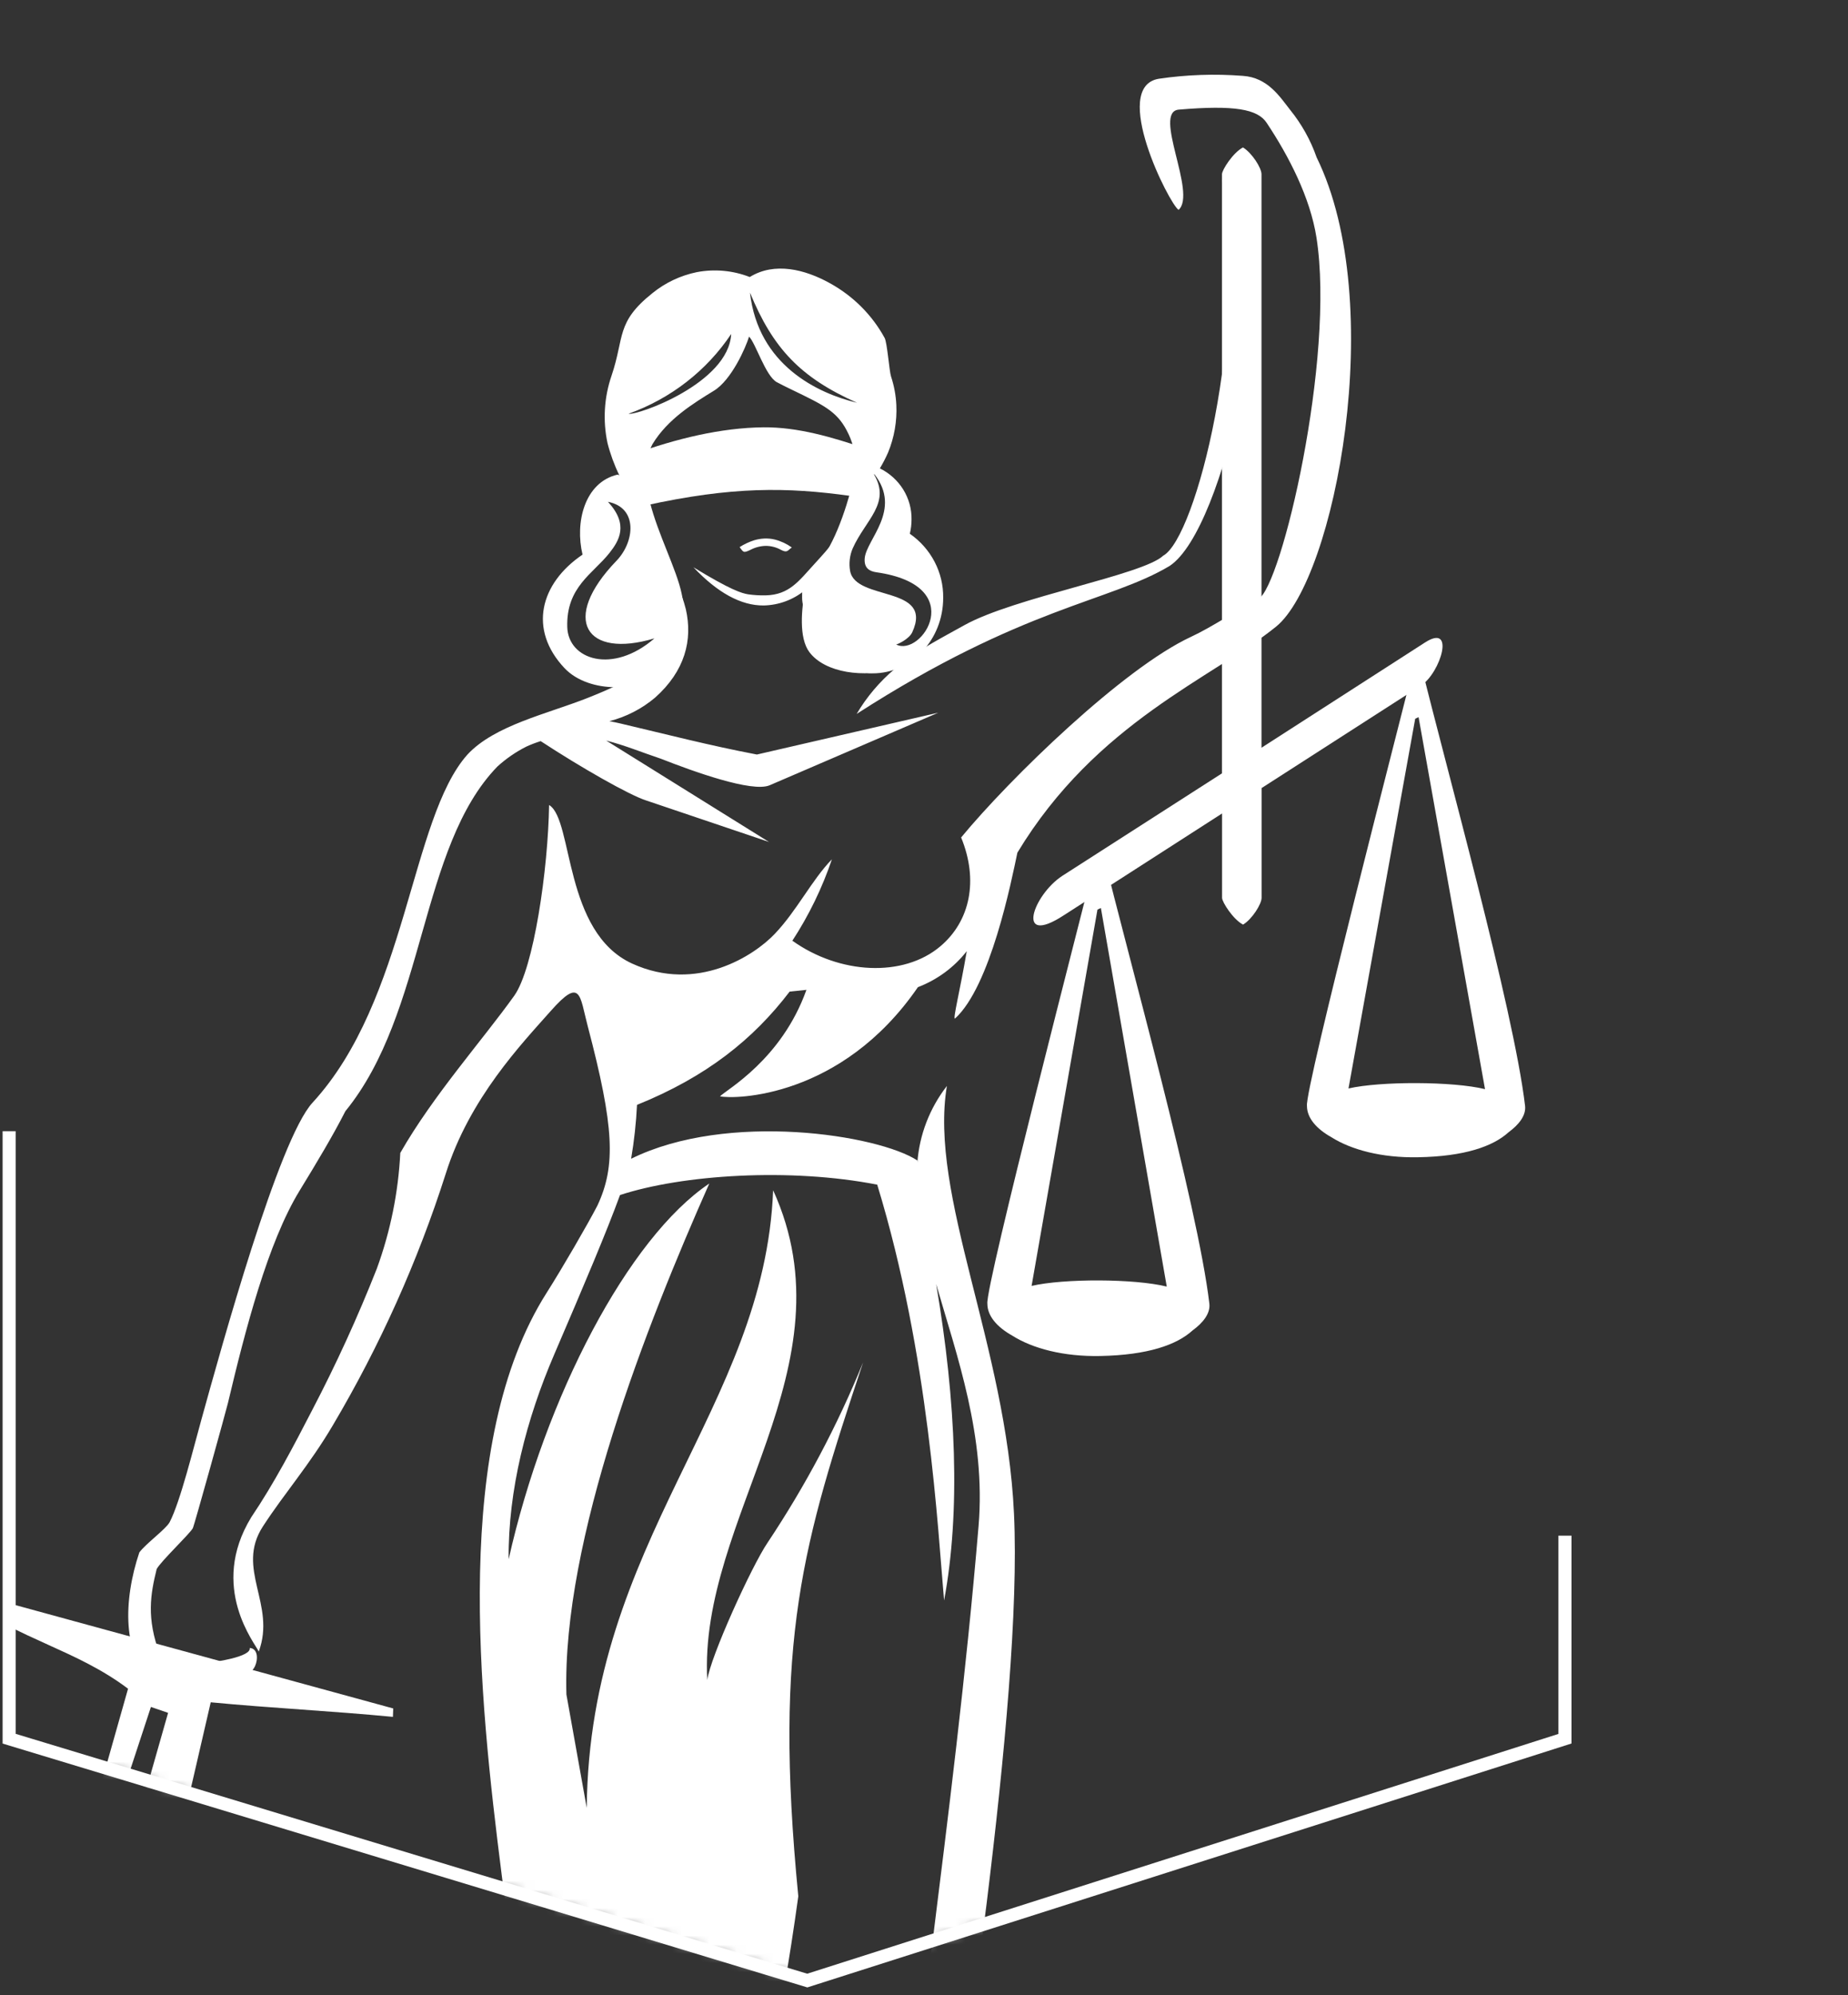 <svg width="202" height="218" viewBox="0 0 202 218" fill="none" xmlns="http://www.w3.org/2000/svg">
<rect x="0" y="0" width="202" height="218" fill="#333333" stroke="none"/>
<path d="M1 123.607V189.993L88.241 216.421L171.062 189.993V167.804" stroke="white" stroke-width="1.431"/>
<mask id="mask0_312:1313" style="mask-type:alpha" maskUnits="userSpaceOnUse" x="1" y="0" width="201" height="217">
<path d="M1 189.993V0H202V189.993H171.062L88.241 216.421L1 189.993Z" fill="#C4C4C4"/>
</mask>
<g mask="url(#mask0_312:1313)">
<path fill-rule="evenodd" clip-rule="evenodd" d="M116.124 95.702L133.572 84.505V19.037C133.572 18.57 134.772 16.68 135.866 16.111C136.855 16.713 137.891 18.351 137.891 19.037V81.706L155.728 70.229C159.131 68.018 157.475 73.495 155.354 74.894L137.901 86.114V98.109C137.901 98.79 136.864 100.442 135.876 101.034C134.781 100.465 133.581 98.566 133.581 98.109V88.89L116.258 100.031C110.93 103.493 112.917 97.792 116.124 95.702Z" fill="white"/>
<path fill-rule="evenodd" clip-rule="evenodd" d="M162.323 119.014C158.863 118.156 150.88 118.137 147.4 118.94L154.692 78.538L155.061 78.366L162.323 119.014ZM164.901 123.722C166.039 122.882 166.821 121.888 166.701 120.839C165.453 110.225 157.884 83.166 155.282 72.441L154.524 72.791C153.194 78.193 142.591 119.089 142.86 120.843C142.86 122.145 143.868 123.335 145.533 124.268C147.703 125.639 151.029 126.535 154.999 126.456C160.072 126.367 163.187 125.28 164.901 123.722Z" fill="white"/>
<path fill-rule="evenodd" clip-rule="evenodd" d="M127.53 140.587C124.007 139.715 116.299 139.696 112.761 140.513L119.961 99.393L120.335 99.22L127.535 140.587H127.53ZM130.358 145.379C131.519 144.53 132.316 143.512 132.191 142.449C130.924 131.644 123.215 104.105 120.57 93.188L119.802 93.547C118.449 99.047 107.654 140.667 107.927 142.463C107.927 143.783 108.955 144.996 110.649 145.948C112.857 147.347 116.246 148.257 120.282 148.173C125.447 148.071 128.615 146.965 130.358 145.379Z" fill="white"/>
<path fill-rule="evenodd" clip-rule="evenodd" d="M69.239 49.628C73.88 47.944 78.8 46.74 83.461 46.694C87.215 46.661 90.963 47.772 94.674 49.026L92.974 54.191C86.034 53.23 80.072 53.132 70.448 55.255L69.239 49.628Z" fill="white"/>
<path fill-rule="evenodd" clip-rule="evenodd" d="M66.45 54.834C69.772 55.478 69.374 59.22 67.382 61.282C61.199 67.697 64.05 72.012 71.538 69.754C66.959 73.724 62.111 72.087 62.006 68.522C61.876 64.132 64.818 62.705 66.614 60.428C67.66 59.103 68.769 57.335 66.45 54.83V54.834ZM66.393 48.373C66.705 49.602 67.142 50.797 67.698 51.942L67.516 51.858C63.887 52.702 62.831 57.097 63.676 60.605C59.034 63.75 57.729 68.784 61.698 73.001C63.066 74.457 65.25 75.091 67.237 75.091C71.495 75.091 73.084 70.207 74.409 67.487C76.175 63.862 68.241 54.424 71.317 48.541C72.969 45.807 75.748 44.099 78.037 42.695C79.957 41.524 81.513 37.988 81.877 36.784C82.597 37.484 83.672 41.081 84.911 41.762C85.42 42.037 85.991 42.313 86.596 42.606C90.018 44.258 91.439 44.939 92.538 47.006C93.858 49.478 93.589 51.447 92.936 53.803C91.895 57.48 90.436 61.146 87.829 63.423C87.791 63.74 87.676 62.877 87.676 65.322C87.676 67.766 91.132 73.579 95.389 73.579C99.647 73.579 103.098 69.88 103.098 65.322C103.116 63.956 102.793 62.606 102.158 61.388C101.523 60.169 100.594 59.118 99.45 58.324C99.573 57.818 99.636 57.3 99.637 56.78C99.659 55.625 99.346 54.487 98.734 53.497C98.122 52.507 97.236 51.705 96.176 51.181C96.512 50.621 96.811 50.042 97.074 49.446C97.752 47.796 98.06 46.024 97.976 44.249C97.925 43.19 97.73 42.142 97.395 41.132C97.208 40.572 96.978 37.456 96.699 36.933C95.322 34.404 93.224 32.315 90.656 30.915C88.021 29.464 84.695 28.582 81.954 30.271C80.118 29.554 78.107 29.37 76.165 29.739C74.377 30.107 72.708 30.897 71.308 32.039C67.305 35.231 68.279 36.822 66.849 41.044C66.034 43.415 65.88 45.953 66.402 48.401L66.393 48.373ZM95.571 51.811C98.634 55.721 94.707 58.93 94.52 60.997C94.424 62.07 95.039 62.425 95.783 62.532C106.006 63.983 100.707 71.863 97.952 70.421C98.091 70.421 99.363 69.852 99.719 69.082C102.071 63.95 93.584 65.718 92.927 62.415C92.774 61.573 92.872 60.705 93.21 59.915C94.602 56.812 97.4 55.007 95.543 51.858L95.571 51.811ZM81.978 31.974C84.488 38.076 87.493 41.258 93.68 44.011C89.384 42.984 82.871 39.905 81.978 31.974ZM79.924 36.495C79.65 41.879 69.657 45.424 68.706 45.21C73.316 43.56 77.252 40.502 79.924 36.495Z" fill="white"/>
<path fill-rule="evenodd" clip-rule="evenodd" d="M95.895 129.48C101.573 148.052 102.505 167.194 103.196 174.887C105.005 165.221 104.525 153.175 102.327 140.308C104.602 148.192 107.785 156.958 106.964 166.751C104.213 199.459 99.15 228.384 96.783 260.346C96.039 270.452 96.687 285.978 102.274 298.364C99.908 283.743 100.441 261.844 102.101 249.705C104.809 229.938 111.812 186.257 110.837 165.407C109.983 147.021 101.511 130.576 103.503 118.666C101.613 121.102 100.491 124.019 100.273 127.063V126.807C96.015 124.007 79.542 121.409 68.987 126.62C69.318 124.671 69.533 122.705 69.63 120.732C77.233 117.662 82.35 113.552 86.314 108.355C86.929 108.285 87.543 108.22 88.148 108.164C85.436 115.773 79.441 119.048 78.702 119.799C80.267 120.135 91.974 120.028 100.335 107.87C102.451 107.059 104.297 105.698 105.673 103.937C104.962 108.136 104.108 111.49 104.396 111.294C108.265 107.777 110.545 96.323 111.207 93.174C119.847 78.884 132.538 74.102 139.483 68.476C145.91 63.27 151.752 33.16 143.914 17.19C143.262 15.321 142.288 13.573 141.034 12.021C139.925 10.621 138.6 8.466 135.845 8.289C132.783 8.053 129.704 8.159 126.667 8.606C121.325 9.488 127.829 22.317 128.827 22.933C130.867 21.133 125.947 12.226 128.851 11.979C134.943 11.461 137.467 11.928 138.451 13.416C140.894 17.078 143.218 21.608 143.899 25.956C145.963 39.108 140.059 64.156 137.558 65.444C135.408 66.549 132.451 68.541 130.191 69.586C122.789 73.015 110.41 85.033 105.058 91.513C106.978 96.179 106.052 100.648 102.788 103.405C98.718 106.848 91.748 106.461 86.612 102.794C88.424 100.015 89.875 97.028 90.932 93.902C88.734 96.155 87.092 99.538 84.663 102.071C82.441 104.404 76.196 108.528 69.102 105.295C61.609 101.875 62.665 89.708 60.069 87.996L60.02 87.968C59.91 94.966 58.355 105.803 56.209 108.808C52.825 113.552 47.32 119.729 43.754 125.985C43.539 130.299 42.675 134.558 41.19 138.628C39.111 143.899 36.751 149.061 34.12 154.094C32.114 157.985 29.935 162.137 27.472 165.781C22.773 173.46 27.952 179.651 28.283 180.472C30.203 175.302 25.725 171.444 28.73 166.807C31.13 163.112 33.789 160.136 36.371 155.764C41.518 147.071 45.658 137.85 48.717 128.271C51.304 120.014 57.035 114.047 60.208 110.464C63.51 106.732 63.356 108.761 64.235 112.101C67.158 123.182 67.326 127.413 65.3 131.738C64.249 133.767 61.494 138.526 59.742 141.283C49.384 157.612 52.35 185.254 54.837 204.853C58.197 231.408 73.311 279.39 65.358 304.364C88.081 299.698 86.295 288.88 90.193 247.139L77.823 271.706C84.745 249.346 88.902 230.568 89.857 215.947C82.374 240.589 78.625 247.092 73.014 262.665C78.059 246.159 83.247 236.264 87.26 207.213C84.524 179.161 87.783 168.575 94.345 148.864C91.545 155.751 88.048 162.351 83.905 168.566C82.158 171.136 77.627 181.097 77.31 183.583C76.326 165.855 93.294 149.354 84.51 130.063C83.583 153.856 64.412 168.318 64.134 197.551L61.912 185.156C61.432 168.258 70.681 144.763 77.531 129.326C68.684 135.274 59.598 152.592 55.6 170.381C55.528 162.818 57.558 155.032 60.572 148.024C63.932 140.205 66.299 134.612 67.772 130.585C74.579 128.351 86.367 127.586 95.895 129.452V129.48ZM82.446 59.033C82.797 58.929 83.159 58.867 83.526 58.847C83.92 58.827 84.314 58.865 84.697 58.959C85.365 59.129 85.994 59.422 86.55 59.822C86.094 60.144 86.07 60.447 85.374 60.088C84.867 59.803 84.293 59.652 83.708 59.649C83.124 59.662 82.552 59.809 82.038 60.078C81.236 60.466 81.275 60.344 80.843 59.785C81.34 59.466 81.879 59.213 82.446 59.033ZM87.971 64.501C86.713 65.539 85.127 66.125 83.478 66.162C80.991 66.185 78.423 64.763 75.798 61.987C79.892 64.487 81.078 64.828 81.783 64.944C82.419 65.034 83.061 65.071 83.703 65.056C86.276 64.996 87.327 63.475 88.983 61.669C90.846 59.626 91.974 58.441 92.871 55.605C92.9 58.404 91.82 59.99 90.13 62.099V62.439C89.697 64.433 89.485 66.466 89.497 68.504C89.91 72.838 94.902 72.927 98.516 72.521C100.729 70.799 103.114 69.605 105.399 68.322C110.866 65.271 124.92 62.831 127.147 60.722C130.757 58.74 136.474 35.903 133.594 19.705C133.546 19.812 135.197 16.78 136.253 19.798C139.766 29.88 133.93 57.792 127.863 61.833C121.287 65.779 111.85 66.283 93.639 78.012C94.735 76.154 96.145 74.488 97.81 73.085C94.498 74.093 90.207 73.552 88.479 71.271C87.284 69.684 87.62 66.489 87.999 64.478L87.971 64.501ZM21.069 167.008C20.589 167.768 17.584 170.6 17.124 171.458C16.456 174.187 15.972 176.8 17.488 180.817C17.925 181.969 19.764 181.997 22.288 181.75C23.512 181.629 27.496 181.045 27.295 180.075C28.202 180.136 28.221 181.311 27.875 182.067C26.651 184.698 18.276 185.053 16.888 183.933C13.303 181.008 13.48 174.85 15.228 169.643C15.924 168.687 18.141 167.091 18.544 166.331C19.706 164.11 21.165 158.153 22.01 155.134C24.208 147.208 30.448 124.53 34.163 120.49C44.498 109.26 44.853 89.47 51.083 82.467C54.049 79.253 59.8 78.021 64.264 76.253C73.383 72.633 74.511 70.272 72.38 61.133C73.599 62.765 74.478 64.613 74.968 66.573C75.731 69.932 74.881 73.314 71.608 76.23C70.167 77.449 68.457 78.33 66.611 78.805C67.028 78.884 67.446 78.968 67.854 79.066C72.927 80.261 77.54 81.46 82.734 82.449L102.562 77.877L84.13 85.808C82.21 86.629 75.75 84.287 72.231 82.906C70.24 82.243 68.291 81.432 66.26 80.923L84.058 92.003L70.619 87.464C68.79 86.881 63.501 83.867 59.099 80.984C58.57 81.15 58.052 81.348 57.548 81.576C56.387 82.16 55.314 82.898 54.361 83.769C45.822 92.577 46.576 110.627 37.749 121.427C36.41 124.063 34.648 127.002 32.752 130.1C29.277 135.773 26.815 145.304 24.914 153.319C24.688 154.248 21.227 166.742 21.069 167.008Z" fill="white"/>
<path fill-rule="evenodd" clip-rule="evenodd" d="M42.983 186.673L42.949 187.606C36.354 186.971 29.629 186.645 23.034 186.015L-7.508 318.216C-8.338 321.948 -15.139 331.689 -22.272 343.199C-23.491 332.716 -24.413 319.172 -23.266 316.2L13.996 184.531C8.375 180.286 2.073 179.138 -3.543 174.897L-3.452 173.988L42.983 186.687V186.673ZM16.497 186.523L8.947 209.481L-16.632 304.336C-19.311 314.269 -19.426 328.284 -19.162 334.782L-2.16 259.293L18.374 187.167L16.497 186.523Z" fill="white"/>
</g>
</svg>
